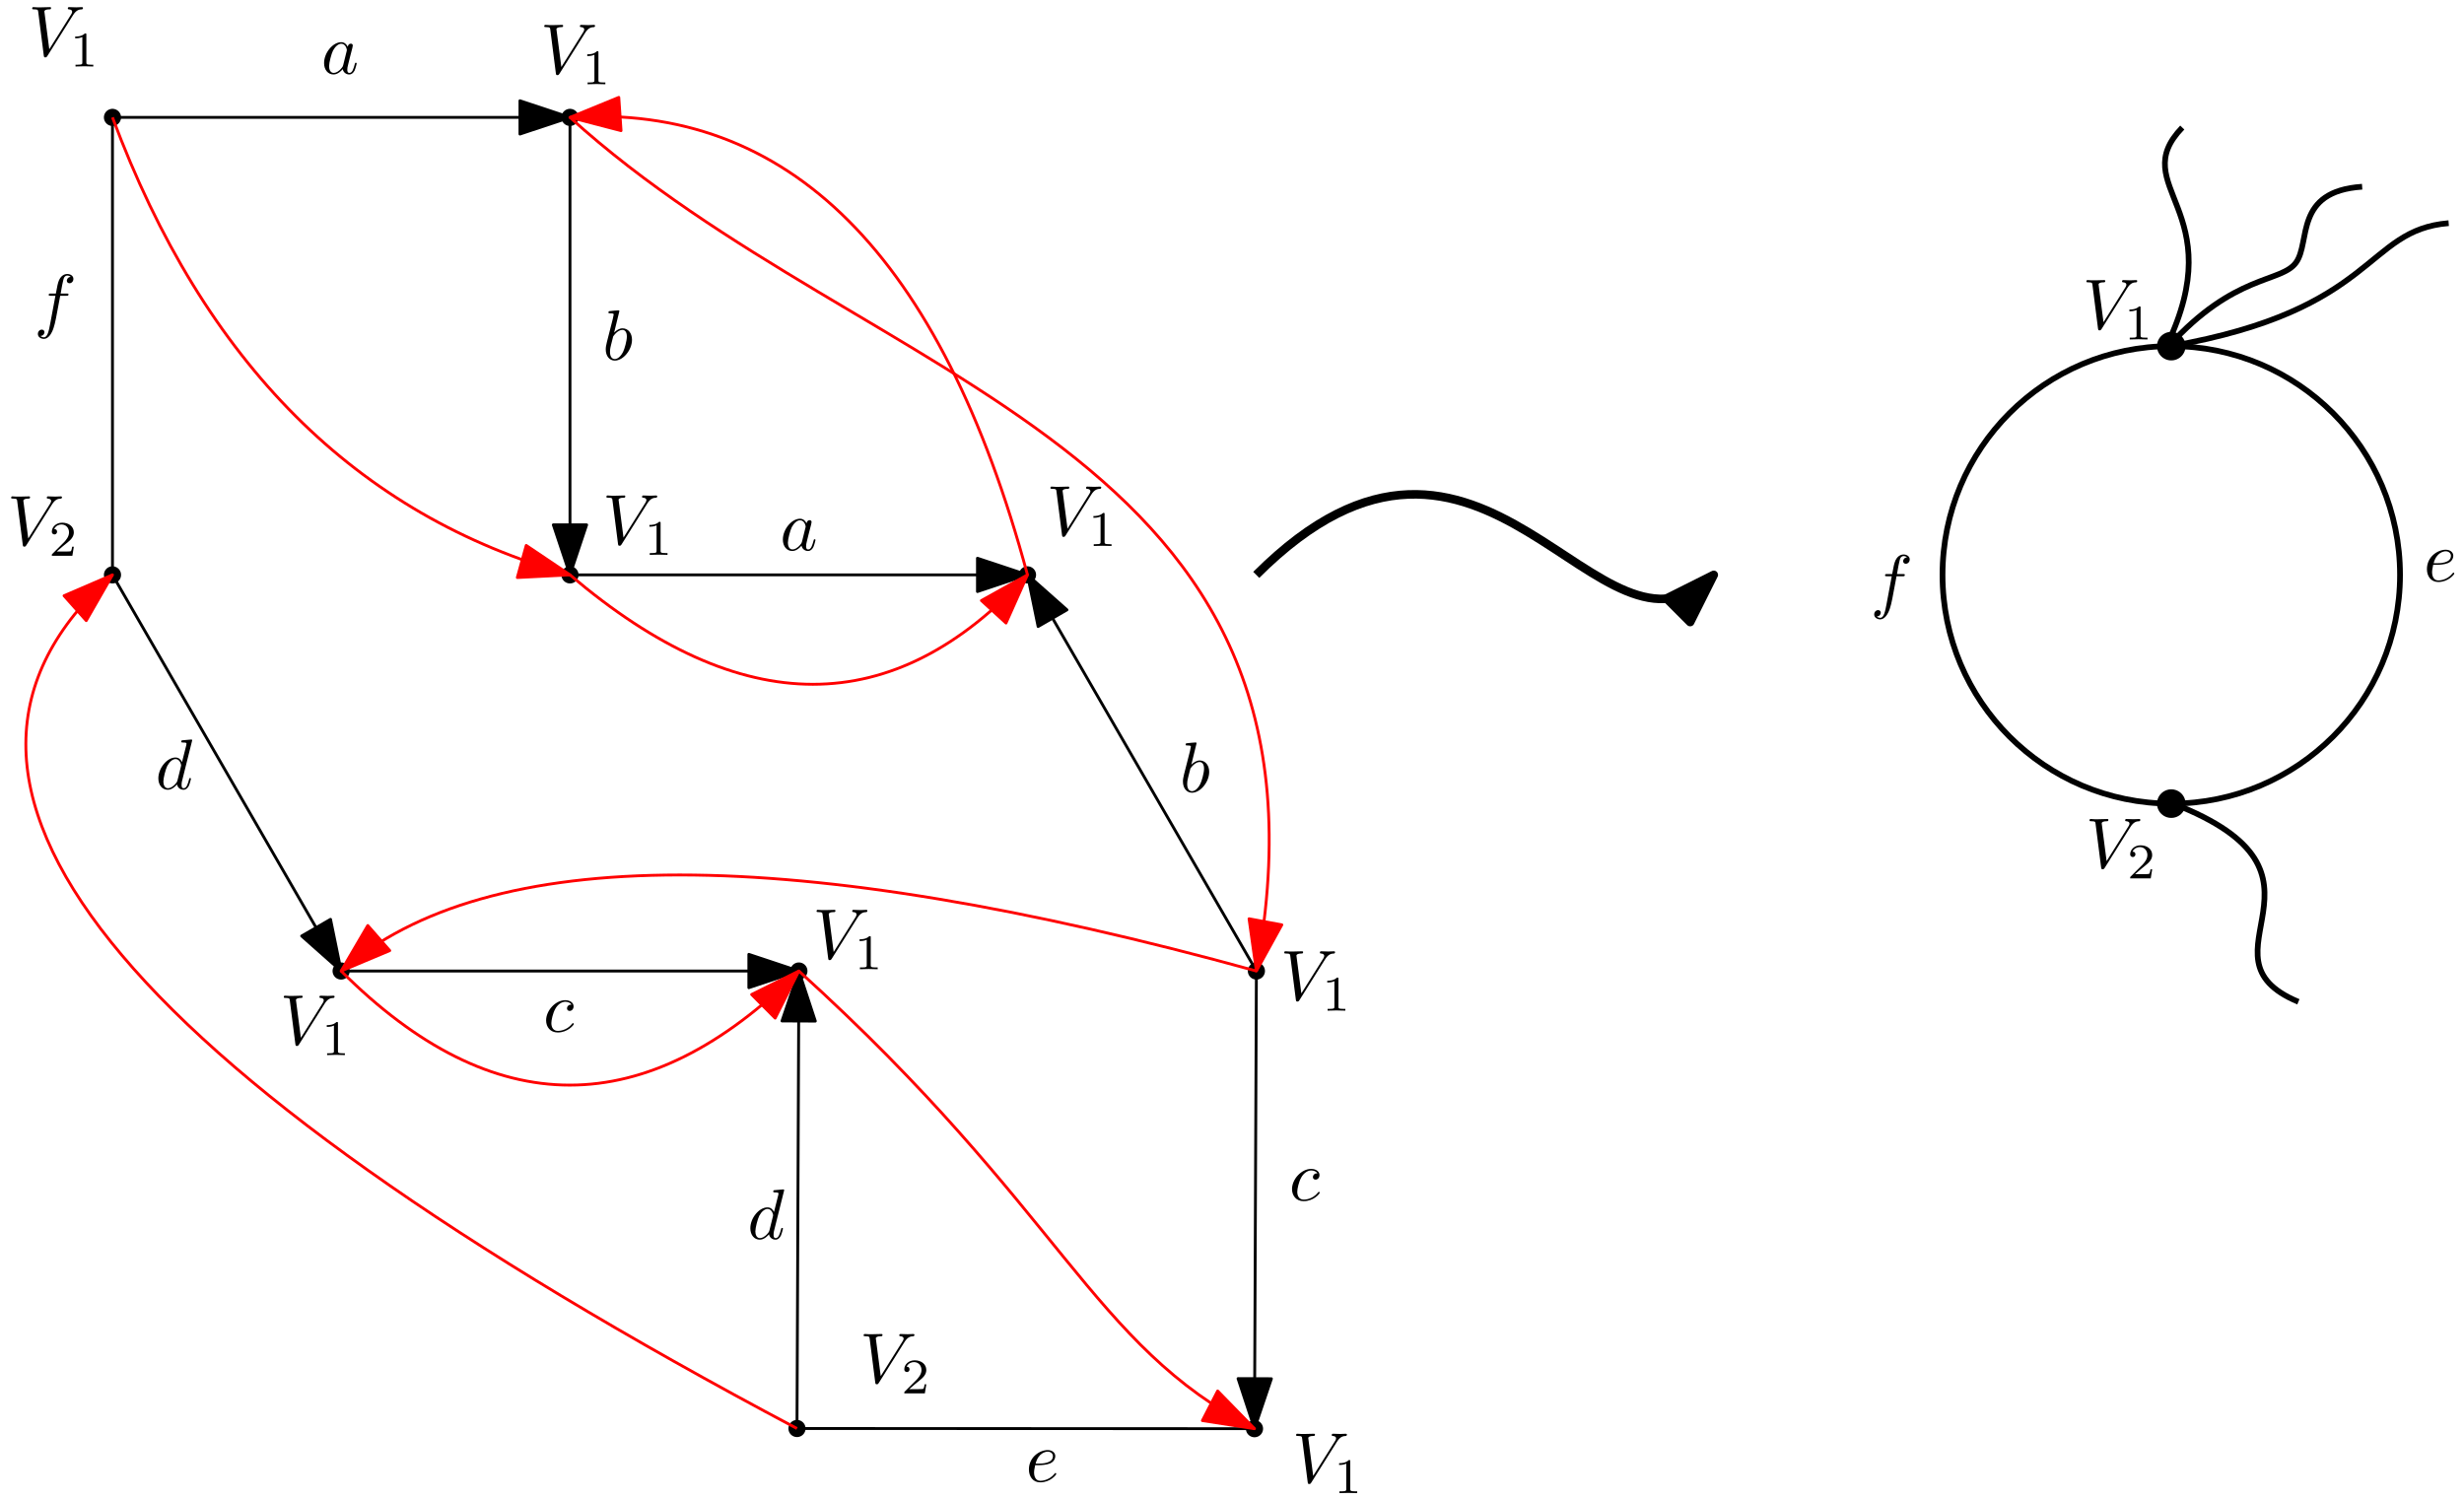 <?xml version="1.0" encoding="UTF-8"?>
<svg xmlns="http://www.w3.org/2000/svg" xmlns:xlink="http://www.w3.org/1999/xlink" width="344.683pt" height="209.88pt" viewBox="0 0 344.683 209.88" version="1.1">
<defs>
<g>
<symbol overflow="visible" id="glyph0-0">
<path style="stroke:none;" d=""/>
</symbol>
<symbol overflow="visible" id="glyph0-1">
<path style="stroke:none;" d="M 3.719 -3.766 C 3.531 -4.141 3.25 -4.406 2.797 -4.406 C 1.641 -4.406 0.406 -2.938 0.406 -1.484 C 0.406 -0.547 0.953 0.109 1.719 0.109 C 1.922 0.109 2.422 0.062 3.016 -0.641 C 3.094 -0.219 3.453 0.109 3.922 0.109 C 4.281 0.109 4.5 -0.125 4.672 -0.438 C 4.828 -0.797 4.969 -1.406 4.969 -1.422 C 4.969 -1.531 4.875 -1.531 4.844 -1.531 C 4.75 -1.531 4.734 -1.484 4.703 -1.344 C 4.531 -0.703 4.359 -0.109 3.953 -0.109 C 3.672 -0.109 3.656 -0.375 3.656 -0.562 C 3.656 -0.781 3.672 -0.875 3.781 -1.312 C 3.891 -1.719 3.906 -1.828 4 -2.203 L 4.359 -3.594 C 4.422 -3.875 4.422 -3.891 4.422 -3.938 C 4.422 -4.109 4.312 -4.203 4.141 -4.203 C 3.891 -4.203 3.75 -3.984 3.719 -3.766 Z M 3.078 -1.188 C 3.016 -1 3.016 -0.984 2.875 -0.812 C 2.438 -0.266 2.031 -0.109 1.75 -0.109 C 1.25 -0.109 1.109 -0.656 1.109 -1.047 C 1.109 -1.547 1.422 -2.766 1.656 -3.234 C 1.969 -3.812 2.406 -4.188 2.812 -4.188 C 3.453 -4.188 3.594 -3.375 3.594 -3.312 C 3.594 -3.25 3.578 -3.188 3.562 -3.141 Z M 3.078 -1.188 "/>
</symbol>
<symbol overflow="visible" id="glyph0-2">
<path style="stroke:none;" d="M 2.375 -6.812 C 2.375 -6.812 2.375 -6.922 2.25 -6.922 C 2.031 -6.922 1.297 -6.844 1.031 -6.812 C 0.953 -6.812 0.844 -6.797 0.844 -6.625 C 0.844 -6.5 0.938 -6.5 1.094 -6.5 C 1.562 -6.5 1.578 -6.438 1.578 -6.328 C 1.578 -6.266 1.5 -5.922 1.453 -5.719 L 0.625 -2.469 C 0.516 -1.969 0.469 -1.797 0.469 -1.453 C 0.469 -0.516 1 0.109 1.734 0.109 C 2.906 0.109 4.141 -1.375 4.141 -2.812 C 4.141 -3.719 3.609 -4.406 2.812 -4.406 C 2.359 -4.406 1.938 -4.109 1.641 -3.812 Z M 1.453 -3.047 C 1.5 -3.266 1.5 -3.281 1.594 -3.391 C 2.078 -4.031 2.531 -4.188 2.797 -4.188 C 3.156 -4.188 3.422 -3.891 3.422 -3.25 C 3.422 -2.656 3.094 -1.516 2.906 -1.141 C 2.578 -0.469 2.125 -0.109 1.734 -0.109 C 1.391 -0.109 1.062 -0.375 1.062 -1.109 C 1.062 -1.312 1.062 -1.5 1.219 -2.125 Z M 1.453 -3.047 "/>
</symbol>
<symbol overflow="visible" id="glyph0-3">
<path style="stroke:none;" d="M 3.953 -3.781 C 3.781 -3.781 3.656 -3.781 3.516 -3.656 C 3.344 -3.5 3.328 -3.328 3.328 -3.266 C 3.328 -3.016 3.516 -2.906 3.703 -2.906 C 3.984 -2.906 4.25 -3.156 4.25 -3.547 C 4.25 -4.031 3.781 -4.406 3.078 -4.406 C 1.734 -4.406 0.406 -2.984 0.406 -1.578 C 0.406 -0.672 0.984 0.109 2.031 0.109 C 3.453 0.109 4.281 -0.953 4.281 -1.062 C 4.281 -1.125 4.234 -1.203 4.172 -1.203 C 4.109 -1.203 4.094 -1.172 4.031 -1.094 C 3.25 -0.109 2.156 -0.109 2.047 -0.109 C 1.422 -0.109 1.141 -0.594 1.141 -1.203 C 1.141 -1.609 1.344 -2.578 1.688 -3.188 C 2 -3.766 2.547 -4.188 3.094 -4.188 C 3.422 -4.188 3.812 -4.062 3.953 -3.781 Z M 3.953 -3.781 "/>
</symbol>
<symbol overflow="visible" id="glyph0-4">
<path style="stroke:none;" d="M 1.859 -2.297 C 2.156 -2.297 2.891 -2.328 3.391 -2.531 C 4.094 -2.828 4.141 -3.422 4.141 -3.562 C 4.141 -4 3.766 -4.406 3.078 -4.406 C 1.969 -4.406 0.453 -3.438 0.453 -1.688 C 0.453 -0.672 1.047 0.109 2.031 0.109 C 3.453 0.109 4.281 -0.953 4.281 -1.062 C 4.281 -1.125 4.234 -1.203 4.172 -1.203 C 4.109 -1.203 4.094 -1.172 4.031 -1.094 C 3.25 -0.109 2.156 -0.109 2.047 -0.109 C 1.266 -0.109 1.172 -0.953 1.172 -1.266 C 1.172 -1.391 1.188 -1.688 1.328 -2.297 Z M 1.391 -2.516 C 1.781 -4.031 2.812 -4.188 3.078 -4.188 C 3.531 -4.188 3.812 -3.891 3.812 -3.562 C 3.812 -2.516 2.219 -2.516 1.797 -2.516 Z M 1.391 -2.516 "/>
</symbol>
<symbol overflow="visible" id="glyph0-5">
<path style="stroke:none;" d="M 5.141 -6.812 C 5.141 -6.812 5.141 -6.922 5.016 -6.922 C 4.859 -6.922 3.922 -6.828 3.75 -6.812 C 3.672 -6.797 3.609 -6.75 3.609 -6.625 C 3.609 -6.5 3.703 -6.5 3.844 -6.5 C 4.328 -6.5 4.344 -6.438 4.344 -6.328 L 4.312 -6.125 L 3.719 -3.766 C 3.531 -4.141 3.25 -4.406 2.797 -4.406 C 1.641 -4.406 0.406 -2.938 0.406 -1.484 C 0.406 -0.547 0.953 0.109 1.719 0.109 C 1.922 0.109 2.422 0.062 3.016 -0.641 C 3.094 -0.219 3.453 0.109 3.922 0.109 C 4.281 0.109 4.5 -0.125 4.672 -0.438 C 4.828 -0.797 4.969 -1.406 4.969 -1.422 C 4.969 -1.531 4.875 -1.531 4.844 -1.531 C 4.75 -1.531 4.734 -1.484 4.703 -1.344 C 4.531 -0.703 4.359 -0.109 3.953 -0.109 C 3.672 -0.109 3.656 -0.375 3.656 -0.562 C 3.656 -0.812 3.672 -0.875 3.703 -1.047 Z M 3.078 -1.188 C 3.016 -1 3.016 -0.984 2.875 -0.812 C 2.438 -0.266 2.031 -0.109 1.75 -0.109 C 1.25 -0.109 1.109 -0.656 1.109 -1.047 C 1.109 -1.547 1.422 -2.766 1.656 -3.234 C 1.969 -3.812 2.406 -4.188 2.812 -4.188 C 3.453 -4.188 3.594 -3.375 3.594 -3.312 C 3.594 -3.25 3.578 -3.188 3.562 -3.141 Z M 3.078 -1.188 "/>
</symbol>
<symbol overflow="visible" id="glyph0-6">
<path style="stroke:none;" d="M 3.656 -3.984 L 4.516 -3.984 C 4.719 -3.984 4.812 -3.984 4.812 -4.188 C 4.812 -4.297 4.719 -4.297 4.547 -4.297 L 3.719 -4.297 L 3.922 -5.438 C 3.969 -5.641 4.109 -6.344 4.172 -6.469 C 4.25 -6.656 4.422 -6.812 4.641 -6.812 C 4.672 -6.812 4.938 -6.812 5.125 -6.625 C 4.688 -6.594 4.578 -6.234 4.578 -6.094 C 4.578 -5.859 4.766 -5.734 4.953 -5.734 C 5.219 -5.734 5.5 -5.969 5.5 -6.344 C 5.5 -6.797 5.047 -7.031 4.641 -7.031 C 4.297 -7.031 3.672 -6.844 3.375 -5.859 C 3.312 -5.656 3.281 -5.547 3.047 -4.297 L 2.359 -4.297 C 2.156 -4.297 2.047 -4.297 2.047 -4.109 C 2.047 -3.984 2.141 -3.984 2.328 -3.984 L 2.984 -3.984 L 2.25 -0.047 C 2.062 0.922 1.891 1.828 1.375 1.828 C 1.328 1.828 1.094 1.828 0.891 1.641 C 1.359 1.609 1.453 1.25 1.453 1.109 C 1.453 0.875 1.266 0.75 1.078 0.75 C 0.812 0.75 0.531 0.984 0.531 1.359 C 0.531 1.797 0.969 2.047 1.375 2.047 C 1.922 2.047 2.328 1.453 2.5 1.078 C 2.828 0.453 3.047 -0.75 3.062 -0.828 Z M 3.656 -3.984 "/>
</symbol>
<symbol overflow="visible" id="glyph0-7">
<path style="stroke:none;" d="M 6.266 -5.672 C 6.75 -6.453 7.172 -6.484 7.531 -6.5 C 7.656 -6.516 7.672 -6.672 7.672 -6.688 C 7.672 -6.766 7.609 -6.812 7.531 -6.812 C 7.281 -6.812 6.984 -6.781 6.719 -6.781 C 6.391 -6.781 6.047 -6.812 5.734 -6.812 C 5.672 -6.812 5.547 -6.812 5.547 -6.625 C 5.547 -6.516 5.625 -6.5 5.703 -6.5 C 5.969 -6.484 6.156 -6.375 6.156 -6.172 C 6.156 -6.016 6.016 -5.797 6.016 -5.797 L 2.953 -0.922 L 2.266 -6.203 C 2.266 -6.375 2.5 -6.5 2.953 -6.5 C 3.094 -6.5 3.203 -6.5 3.203 -6.703 C 3.203 -6.781 3.125 -6.812 3.078 -6.812 C 2.672 -6.812 2.25 -6.781 1.828 -6.781 C 1.656 -6.781 1.469 -6.781 1.281 -6.781 C 1.109 -6.781 0.922 -6.812 0.75 -6.812 C 0.672 -6.812 0.562 -6.812 0.562 -6.625 C 0.562 -6.5 0.641 -6.5 0.812 -6.5 C 1.359 -6.5 1.375 -6.406 1.406 -6.156 L 2.188 -0.016 C 2.219 0.188 2.266 0.219 2.391 0.219 C 2.547 0.219 2.594 0.172 2.672 0.047 Z M 6.266 -5.672 "/>
</symbol>
<symbol overflow="visible" id="glyph1-0">
<path style="stroke:none;" d=""/>
</symbol>
<symbol overflow="visible" id="glyph1-1">
<path style="stroke:none;" d="M 2.328 -4.438 C 2.328 -4.625 2.328 -4.625 2.125 -4.625 C 1.672 -4.188 1.047 -4.188 0.766 -4.188 L 0.766 -3.938 C 0.922 -3.938 1.391 -3.938 1.766 -4.125 L 1.766 -0.578 C 1.766 -0.344 1.766 -0.25 1.078 -0.25 L 0.812 -0.25 L 0.812 0 C 0.938 0 1.797 -0.031 2.047 -0.031 C 2.266 -0.031 3.141 0 3.297 0 L 3.297 -0.25 L 3.031 -0.25 C 2.328 -0.25 2.328 -0.344 2.328 -0.578 Z M 2.328 -4.438 "/>
</symbol>
<symbol overflow="visible" id="glyph1-2">
<path style="stroke:none;" d="M 3.516 -1.266 L 3.281 -1.266 C 3.266 -1.109 3.188 -0.703 3.094 -0.641 C 3.047 -0.594 2.516 -0.594 2.406 -0.594 L 1.125 -0.594 C 1.859 -1.234 2.109 -1.438 2.516 -1.766 C 3.031 -2.172 3.516 -2.609 3.516 -3.266 C 3.516 -4.109 2.781 -4.625 1.891 -4.625 C 1.031 -4.625 0.438 -4.016 0.438 -3.375 C 0.438 -3.031 0.734 -2.984 0.812 -2.984 C 0.969 -2.984 1.172 -3.109 1.172 -3.359 C 1.172 -3.484 1.125 -3.734 0.766 -3.734 C 0.984 -4.219 1.453 -4.375 1.781 -4.375 C 2.484 -4.375 2.844 -3.828 2.844 -3.266 C 2.844 -2.656 2.406 -2.188 2.188 -1.938 L 0.516 -0.266 C 0.438 -0.203 0.438 -0.188 0.438 0 L 3.312 0 Z M 3.516 -1.266 "/>
</symbol>
</g>
<clipPath id="clip1">
  <path d="M 45 5.02 L 50 5.02 L 50 11 L 45 11 Z M 45 5.02 "/>
</clipPath>
<clipPath id="clip2">
  <path d="M 109 72 L 115 72 L 115 77.973 L 109 77.973 Z M 109 72 "/>
</clipPath>
<clipPath id="clip3">
  <path d="M 180 163 L 185 163 L 185 168.93 L 180 168.93 Z M 180 163 "/>
</clipPath>
<clipPath id="clip4">
  <path d="M 76 139.039 L 81 139.039 L 81 145 L 76 145 Z M 76 139.039 "/>
</clipPath>
<clipPath id="clip5">
  <path d="M 339 76.02 L 344 76.02 L 344 82 L 339 82 Z M 339 76.02 "/>
</clipPath>
</defs>
<g id="surface1">
<path style="fill:none;stroke-width:0.4;stroke-linecap:butt;stroke-linejoin:round;stroke:rgb(0%,0%,0%);stroke-opacity:1;stroke-miterlimit:10;" d="M 224.019 328.583 L 159.984 328.583 " transform="matrix(1,0,0,-1,-112.265,464.423)"/>
<path style="fill-rule:evenodd;fill:rgb(0%,0%,0%);fill-opacity:1;stroke-width:0.4;stroke-linecap:butt;stroke-linejoin:round;stroke:rgb(0%,0%,0%);stroke-opacity:1;stroke-miterlimit:10;" d="M 224.019 328.583 L 217.019 330.915 L 217.019 326.251 Z M 224.019 328.583 " transform="matrix(1,0,0,-1,-112.265,464.423)"/>
<path style="fill:none;stroke-width:0.4;stroke-linecap:butt;stroke-linejoin:round;stroke:rgb(0%,0%,0%);stroke-opacity:1;stroke-miterlimit:10;" d="M 159.984 328.583 L 127.999 384.001 " transform="matrix(1,0,0,-1,-112.265,464.423)"/>
<path style="fill-rule:evenodd;fill:rgb(0%,0%,0%);fill-opacity:1;stroke-width:0.4;stroke-linecap:butt;stroke-linejoin:round;stroke:rgb(0%,0%,0%);stroke-opacity:1;stroke-miterlimit:10;" d="M 159.984 328.583 L 158.503 335.814 L 154.464 333.482 Z M 159.984 328.583 " transform="matrix(1,0,0,-1,-112.265,464.423)"/>
<path style="fill:none;stroke-width:0.4;stroke-linecap:butt;stroke-linejoin:round;stroke:rgb(0%,0%,0%);stroke-opacity:1;stroke-miterlimit:10;" d="M 191.999 384.001 L 255.999 384.001 " transform="matrix(1,0,0,-1,-112.265,464.423)"/>
<path style="fill-rule:evenodd;fill:rgb(0%,0%,0%);fill-opacity:1;stroke-width:0.4;stroke-linecap:butt;stroke-linejoin:round;stroke:rgb(0%,0%,0%);stroke-opacity:1;stroke-miterlimit:10;" d="M 255.999 384.001 L 248.999 386.329 L 248.999 381.669 Z M 255.999 384.001 " transform="matrix(1,0,0,-1,-112.265,464.423)"/>
<path style="fill:none;stroke-width:0.4;stroke-linecap:butt;stroke-linejoin:round;stroke:rgb(0%,0%,0%);stroke-opacity:1;stroke-miterlimit:10;" d="M 224.019 328.583 L 223.753 264.583 " transform="matrix(1,0,0,-1,-112.265,464.423)"/>
<path style="fill-rule:evenodd;fill:rgb(0%,0%,0%);fill-opacity:1;stroke-width:0.4;stroke-linecap:butt;stroke-linejoin:round;stroke:rgb(0%,0%,0%);stroke-opacity:1;stroke-miterlimit:10;" d="M 224.019 328.583 L 221.656 321.595 L 226.32 321.575 Z M 224.019 328.583 " transform="matrix(1,0,0,-1,-112.265,464.423)"/>
<path style="fill:none;stroke-width:0.4;stroke-linecap:butt;stroke-linejoin:round;stroke:rgb(0%,0%,0%);stroke-opacity:1;stroke-miterlimit:10;" d="M 255.999 384.001 L 288.019 328.583 " transform="matrix(1,0,0,-1,-112.265,464.423)"/>
<path style="fill-rule:evenodd;fill:rgb(0%,0%,0%);fill-opacity:1;stroke-width:0.4;stroke-linecap:butt;stroke-linejoin:round;stroke:rgb(0%,0%,0%);stroke-opacity:1;stroke-miterlimit:10;" d="M 255.999 384.001 L 257.484 376.775 L 261.519 379.107 Z M 255.999 384.001 " transform="matrix(1,0,0,-1,-112.265,464.423)"/>
<path style="fill:none;stroke-width:0.4;stroke-linecap:butt;stroke-linejoin:round;stroke:rgb(0%,0%,0%);stroke-opacity:1;stroke-miterlimit:10;" d="M 223.753 264.583 L 287.753 264.556 " transform="matrix(1,0,0,-1,-112.265,464.423)"/>
<path style="fill:none;stroke-width:0.4;stroke-linecap:butt;stroke-linejoin:round;stroke:rgb(0%,0%,0%);stroke-opacity:1;stroke-miterlimit:10;" d="M 288.019 328.583 L 287.753 264.556 " transform="matrix(1,0,0,-1,-112.265,464.423)"/>
<path style="fill-rule:evenodd;fill:rgb(0%,0%,0%);fill-opacity:1;stroke-width:0.4;stroke-linecap:butt;stroke-linejoin:round;stroke:rgb(0%,0%,0%);stroke-opacity:1;stroke-miterlimit:10;" d="M 287.753 264.556 L 290.117 271.544 L 285.452 271.564 Z M 287.753 264.556 " transform="matrix(1,0,0,-1,-112.265,464.423)"/>
<path style="fill:none;stroke-width:0.4;stroke-linecap:butt;stroke-linejoin:round;stroke:rgb(0%,0%,0%);stroke-opacity:1;stroke-miterlimit:10;" d="M 127.999 384.001 L 127.999 448.001 " transform="matrix(1,0,0,-1,-112.265,464.423)"/>
<path style="fill:none;stroke-width:0.4;stroke-linecap:butt;stroke-linejoin:round;stroke:rgb(0%,0%,0%);stroke-opacity:1;stroke-miterlimit:10;" d="M 127.999 448.001 L 191.999 448.001 " transform="matrix(1,0,0,-1,-112.265,464.423)"/>
<path style="fill-rule:evenodd;fill:rgb(0%,0%,0%);fill-opacity:1;stroke-width:0.4;stroke-linecap:butt;stroke-linejoin:round;stroke:rgb(0%,0%,0%);stroke-opacity:1;stroke-miterlimit:10;" d="M 191.999 448.001 L 184.999 450.329 L 184.999 445.669 Z M 191.999 448.001 " transform="matrix(1,0,0,-1,-112.265,464.423)"/>
<path style="fill:none;stroke-width:0.4;stroke-linecap:butt;stroke-linejoin:round;stroke:rgb(0%,0%,0%);stroke-opacity:1;stroke-miterlimit:10;" d="M 191.999 448.001 L 191.999 384.001 " transform="matrix(1,0,0,-1,-112.265,464.423)"/>
<path style="fill-rule:evenodd;fill:rgb(0%,0%,0%);fill-opacity:1;stroke-width:0.4;stroke-linecap:butt;stroke-linejoin:round;stroke:rgb(0%,0%,0%);stroke-opacity:1;stroke-miterlimit:10;" d="M 191.999 384.001 L 194.331 391.001 L 189.667 391.001 Z M 191.999 384.001 " transform="matrix(1,0,0,-1,-112.265,464.423)"/>
<path style="fill:none;stroke-width:0.8;stroke-linecap:round;stroke-linejoin:round;stroke:rgb(0%,0%,0%);stroke-opacity:1;stroke-miterlimit:10;" d="M 127.999 448.001 L 127.999 448.001 " transform="matrix(1,0,0,-1,-112.265,464.423)"/>
<path style="fill:none;stroke-width:2.4;stroke-linecap:round;stroke-linejoin:round;stroke:rgb(0%,0%,0%);stroke-opacity:1;stroke-miterlimit:10;" d="M 127.999 448.001 L 127.999 448.001 " transform="matrix(1,0,0,-1,-112.265,464.423)"/>
<path style="fill:none;stroke-width:2.4;stroke-linecap:round;stroke-linejoin:round;stroke:rgb(0%,0%,0%);stroke-opacity:1;stroke-miterlimit:10;" d="M 191.999 448.001 L 191.999 448.001 " transform="matrix(1,0,0,-1,-112.265,464.423)"/>
<path style="fill:none;stroke-width:2.4;stroke-linecap:round;stroke-linejoin:round;stroke:rgb(0%,0%,0%);stroke-opacity:1;stroke-miterlimit:10;" d="M 191.999 384.001 L 191.999 384.001 " transform="matrix(1,0,0,-1,-112.265,464.423)"/>
<path style="fill:none;stroke-width:2.4;stroke-linecap:round;stroke-linejoin:round;stroke:rgb(0%,0%,0%);stroke-opacity:1;stroke-miterlimit:10;" d="M 127.999 384.001 L 127.999 384.001 " transform="matrix(1,0,0,-1,-112.265,464.423)"/>
<path style="fill:none;stroke-width:2.4;stroke-linecap:round;stroke-linejoin:round;stroke:rgb(0%,0%,0%);stroke-opacity:1;stroke-miterlimit:10;" d="M 255.999 384.001 L 255.999 384.001 " transform="matrix(1,0,0,-1,-112.265,464.423)"/>
<path style="fill:none;stroke-width:2.4;stroke-linecap:round;stroke-linejoin:round;stroke:rgb(0%,0%,0%);stroke-opacity:1;stroke-miterlimit:10;" d="M 288.019 328.583 L 288.019 328.583 " transform="matrix(1,0,0,-1,-112.265,464.423)"/>
<path style="fill:none;stroke-width:2.4;stroke-linecap:round;stroke-linejoin:round;stroke:rgb(0%,0%,0%);stroke-opacity:1;stroke-miterlimit:10;" d="M 224.019 328.583 L 224.019 328.583 " transform="matrix(1,0,0,-1,-112.265,464.423)"/>
<path style="fill:none;stroke-width:2.4;stroke-linecap:round;stroke-linejoin:round;stroke:rgb(0%,0%,0%);stroke-opacity:1;stroke-miterlimit:10;" d="M 159.984 328.583 L 159.984 328.583 " transform="matrix(1,0,0,-1,-112.265,464.423)"/>
<path style="fill:none;stroke-width:2.4;stroke-linecap:round;stroke-linejoin:round;stroke:rgb(0%,0%,0%);stroke-opacity:1;stroke-miterlimit:10;" d="M 223.753 264.583 L 223.753 264.583 " transform="matrix(1,0,0,-1,-112.265,464.423)"/>
<path style="fill:none;stroke-width:2.4;stroke-linecap:round;stroke-linejoin:round;stroke:rgb(0%,0%,0%);stroke-opacity:1;stroke-miterlimit:10;" d="M 287.753 264.556 L 287.753 264.556 " transform="matrix(1,0,0,-1,-112.265,464.423)"/>
<g clip-path="url(#clip1)" clip-rule="nonzero">
<g style="fill:rgb(0%,0%,0%);fill-opacity:1;">
  <use xlink:href="#glyph0-1" x="44.928" y="10.309"/>
</g>
</g>
<g style="fill:rgb(0%,0%,0%);fill-opacity:1;">
  <use xlink:href="#glyph0-2" x="84.268" y="50.337"/>
</g>
<g clip-path="url(#clip2)" clip-rule="nonzero">
<g style="fill:rgb(0%,0%,0%);fill-opacity:1;">
  <use xlink:href="#glyph0-1" x="109.108" y="76.973"/>
</g>
</g>
<g style="fill:rgb(0%,0%,0%);fill-opacity:1;">
  <use xlink:href="#glyph0-2" x="165.01" y="110.79"/>
</g>
<g clip-path="url(#clip3)" clip-rule="nonzero">
<g style="fill:rgb(0%,0%,0%);fill-opacity:1;">
  <use xlink:href="#glyph0-3" x="180.331" y="167.93"/>
</g>
</g>
<g style="fill:rgb(0%,0%,0%);fill-opacity:1;">
  <use xlink:href="#glyph0-4" x="143.479" y="207.266"/>
</g>
<g style="fill:rgb(0%,0%,0%);fill-opacity:1;">
  <use xlink:href="#glyph0-5" x="104.557" y="173.313"/>
</g>
<g clip-path="url(#clip4)" clip-rule="nonzero">
<g style="fill:rgb(0%,0%,0%);fill-opacity:1;">
  <use xlink:href="#glyph0-3" x="75.987" y="144.329"/>
</g>
</g>
<g style="fill:rgb(0%,0%,0%);fill-opacity:1;">
  <use xlink:href="#glyph0-5" x="21.745" y="110.376"/>
</g>
<g style="fill:rgb(0%,0%,0%);fill-opacity:1;">
  <use xlink:href="#glyph0-6" x="4.768" y="45.361"/>
</g>
<g style="fill:rgb(0%,0%,0%);fill-opacity:1;">
  <use xlink:href="#glyph0-7" x="3.94" y="7.808"/>
</g>
<g style="fill:rgb(0%,0%,0%);fill-opacity:1;">
  <use xlink:href="#glyph1-1" x="9.752" y="9.302"/>
</g>
<path style="fill:none;stroke-width:0.4;stroke-linecap:butt;stroke-linejoin:round;stroke:rgb(100%,0%,0%);stroke-opacity:1;stroke-miterlimit:10;" d="M 127.999 448.001 C 140.812 413.63 162.144 392.298 191.999 384.001 " transform="matrix(1,0,0,-1,-112.265,464.423)"/>
<path style="fill-rule:evenodd;fill:rgb(100%,0%,0%);fill-opacity:1;stroke-width:0.4;stroke-linecap:butt;stroke-linejoin:round;stroke:rgb(100%,0%,0%);stroke-opacity:1;stroke-miterlimit:10;" d="M 191.999 384.001 L 185.878 388.118 L 184.632 383.63 Z M 191.999 384.001 " transform="matrix(1,0,0,-1,-112.265,464.423)"/>
<g style="fill:rgb(0%,0%,0%);fill-opacity:1;">
  <use xlink:href="#glyph0-7" x="84.268" y="76.128"/>
</g>
<g style="fill:rgb(0%,0%,0%);fill-opacity:1;">
  <use xlink:href="#glyph1-1" x="90.08" y="77.622"/>
</g>
<path style="fill:none;stroke-width:0.4;stroke-linecap:butt;stroke-linejoin:round;stroke:rgb(100%,0%,0%);stroke-opacity:1;stroke-miterlimit:10;" d="M 191.999 384.001 C 215.976 363.591 237.308 363.591 255.999 384.001 " transform="matrix(1,0,0,-1,-112.265,464.423)"/>
<path style="fill-rule:evenodd;fill:rgb(100%,0%,0%);fill-opacity:1;stroke-width:0.4;stroke-linecap:butt;stroke-linejoin:round;stroke:rgb(100%,0%,0%);stroke-opacity:1;stroke-miterlimit:10;" d="M 255.999 384.001 L 249.554 380.411 L 252.992 377.263 Z M 255.999 384.001 " transform="matrix(1,0,0,-1,-112.265,464.423)"/>
<g style="fill:rgb(0%,0%,0%);fill-opacity:1;">
  <use xlink:href="#glyph0-7" x="146.378" y="74.886"/>
</g>
<g style="fill:rgb(0%,0%,0%);fill-opacity:1;">
  <use xlink:href="#glyph1-1" x="152.19" y="76.38"/>
</g>
<path style="fill:none;stroke-width:0.4;stroke-linecap:butt;stroke-linejoin:round;stroke:rgb(100%,0%,0%);stroke-opacity:1;stroke-miterlimit:10;" d="M 255.999 384.001 C 243.933 428.736 222.601 450.068 191.999 448.001 " transform="matrix(1,0,0,-1,-112.265,464.423)"/>
<path style="fill-rule:evenodd;fill:rgb(100%,0%,0%);fill-opacity:1;stroke-width:0.4;stroke-linecap:butt;stroke-linejoin:round;stroke:rgb(100%,0%,0%);stroke-opacity:1;stroke-miterlimit:10;" d="M 191.999 448.001 L 199.14 446.146 L 198.827 450.798 Z M 191.999 448.001 " transform="matrix(1,0,0,-1,-112.265,464.423)"/>
<g style="fill:rgb(0%,0%,0%);fill-opacity:1;">
  <use xlink:href="#glyph0-7" x="75.573" y="10.292"/>
</g>
<g style="fill:rgb(0%,0%,0%);fill-opacity:1;">
  <use xlink:href="#glyph1-1" x="81.385" y="11.786"/>
</g>
<path style="fill:none;stroke-width:0.4;stroke-linecap:butt;stroke-linejoin:round;stroke:rgb(100%,0%,0%);stroke-opacity:1;stroke-miterlimit:10;" d="M 191.999 448.001 C 234.171 409.696 301.663 402.657 288.019 328.583 " transform="matrix(1,0,0,-1,-112.265,464.423)"/>
<path style="fill-rule:evenodd;fill:rgb(100%,0%,0%);fill-opacity:1;stroke-width:0.4;stroke-linecap:butt;stroke-linejoin:round;stroke:rgb(100%,0%,0%);stroke-opacity:1;stroke-miterlimit:10;" d="M 288.019 328.583 L 291.577 335.044 L 286.992 335.892 Z M 288.019 328.583 " transform="matrix(1,0,0,-1,-112.265,464.423)"/>
<g style="fill:rgb(0%,0%,0%);fill-opacity:1;">
  <use xlink:href="#glyph0-7" x="179.089" y="139.893"/>
</g>
<g style="fill:rgb(0%,0%,0%);fill-opacity:1;">
  <use xlink:href="#glyph1-1" x="184.901" y="141.387"/>
</g>
<path style="fill:none;stroke-width:0.4;stroke-linecap:butt;stroke-linejoin:round;stroke:rgb(100%,0%,0%);stroke-opacity:1;stroke-miterlimit:10;" d="M 288.019 328.583 C 223.136 346.497 180.456 346.497 159.984 328.583 " transform="matrix(1,0,0,-1,-112.265,464.423)"/>
<path style="fill-rule:evenodd;fill:rgb(100%,0%,0%);fill-opacity:1;stroke-width:0.4;stroke-linecap:butt;stroke-linejoin:round;stroke:rgb(100%,0%,0%);stroke-opacity:1;stroke-miterlimit:10;" d="M 159.984 328.583 L 166.785 331.439 L 163.714 334.946 Z M 159.984 328.583 " transform="matrix(1,0,0,-1,-112.265,464.423)"/>
<g style="fill:rgb(0%,0%,0%);fill-opacity:1;">
  <use xlink:href="#glyph0-7" x="39.135" y="146.105"/>
</g>
<g style="fill:rgb(0%,0%,0%);fill-opacity:1;">
  <use xlink:href="#glyph1-1" x="44.947" y="147.599"/>
</g>
<path style="fill:none;stroke-width:0.4;stroke-linecap:butt;stroke-linejoin:round;stroke:rgb(100%,0%,0%);stroke-opacity:1;stroke-miterlimit:10;" d="M 159.984 328.583 C 181.285 307.302 202.628 307.302 224.019 328.583 " transform="matrix(1,0,0,-1,-112.265,464.423)"/>
<path style="fill-rule:evenodd;fill:rgb(100%,0%,0%);fill-opacity:1;stroke-width:0.4;stroke-linecap:butt;stroke-linejoin:round;stroke:rgb(100%,0%,0%);stroke-opacity:1;stroke-miterlimit:10;" d="M 224.019 328.583 L 217.41 325.298 L 220.699 321.993 Z M 224.019 328.583 " transform="matrix(1,0,0,-1,-112.265,464.423)"/>
<g style="fill:rgb(0%,0%,0%);fill-opacity:1;">
  <use xlink:href="#glyph0-7" x="113.667" y="134.097"/>
</g>
<g style="fill:rgb(0%,0%,0%);fill-opacity:1;">
  <use xlink:href="#glyph1-1" x="119.479" y="135.591"/>
</g>
<path style="fill:none;stroke-width:0.4;stroke-linecap:butt;stroke-linejoin:round;stroke:rgb(100%,0%,0%);stroke-opacity:1;stroke-miterlimit:10;" d="M 224.019 328.583 C 261.085 295.001 264.812 276.368 287.753 264.556 " transform="matrix(1,0,0,-1,-112.265,464.423)"/>
<path style="fill-rule:evenodd;fill:rgb(100%,0%,0%);fill-opacity:1;stroke-width:0.4;stroke-linecap:butt;stroke-linejoin:round;stroke:rgb(100%,0%,0%);stroke-opacity:1;stroke-miterlimit:10;" d="M 287.753 264.556 L 282.601 269.833 L 280.464 265.689 Z M 287.753 264.556 " transform="matrix(1,0,0,-1,-112.265,464.423)"/>
<g style="fill:rgb(0%,0%,0%);fill-opacity:1;">
  <use xlink:href="#glyph0-7" x="180.746" y="207.386"/>
</g>
<g style="fill:rgb(0%,0%,0%);fill-opacity:1;">
  <use xlink:href="#glyph1-1" x="186.558" y="208.88"/>
</g>
<g style="fill:rgb(0%,0%,0%);fill-opacity:1;">
  <use xlink:href="#glyph0-7" x="120.25" y="193.433"/>
</g>
<g style="fill:rgb(0%,0%,0%);fill-opacity:1;">
  <use xlink:href="#glyph1-2" x="126.062" y="194.927"/>
</g>
<path style="fill:none;stroke-width:0.4;stroke-linecap:butt;stroke-linejoin:round;stroke:rgb(100%,0%,0%);stroke-opacity:1;stroke-miterlimit:10;" d="M 223.753 264.583 C 127.738 315.505 95.816 355.31 127.999 384.001 " transform="matrix(1,0,0,-1,-112.265,464.423)"/>
<path style="fill-rule:evenodd;fill:rgb(100%,0%,0%);fill-opacity:1;stroke-width:0.4;stroke-linecap:butt;stroke-linejoin:round;stroke:rgb(100%,0%,0%);stroke-opacity:1;stroke-miterlimit:10;" d="M 127.999 384.001 L 121.226 381.083 L 124.328 377.603 Z M 127.999 384.001 " transform="matrix(1,0,0,-1,-112.265,464.423)"/>
<g style="fill:rgb(0%,0%,0%);fill-opacity:1;">
  <use xlink:href="#glyph0-7" x="1" y="76.253"/>
</g>
<g style="fill:rgb(0%,0%,0%);fill-opacity:1;">
  <use xlink:href="#glyph1-2" x="6.812" y="77.747"/>
</g>
<g style="fill:rgb(0%,0%,0%);fill-opacity:1;">
  <use xlink:href="#glyph0-7" x="291.3" y="45.996"/>
</g>
<g style="fill:rgb(0%,0%,0%);fill-opacity:1;">
  <use xlink:href="#glyph1-1" x="297.112" y="47.49"/>
</g>
<g style="fill:rgb(0%,0%,0%);fill-opacity:1;">
  <use xlink:href="#glyph0-7" x="291.736" y="121.386"/>
</g>
<g style="fill:rgb(0%,0%,0%);fill-opacity:1;">
  <use xlink:href="#glyph1-2" x="297.548" y="122.88"/>
</g>
<g clip-path="url(#clip5)" clip-rule="nonzero">
<g style="fill:rgb(0%,0%,0%);fill-opacity:1;">
  <use xlink:href="#glyph0-4" x="339.044" y="81.31"/>
</g>
</g>
<g style="fill:rgb(0%,0%,0%);fill-opacity:1;">
  <use xlink:href="#glyph0-6" x="261.646" y="84.601"/>
</g>
<path style="fill:none;stroke-width:0.8;stroke-linecap:butt;stroke-linejoin:round;stroke:rgb(0%,0%,0%);stroke-opacity:1;stroke-miterlimit:10;" d="M 447.999 384.001 C 447.999 401.673 433.671 416.001 415.999 416.001 C 398.327 416.001 383.999 401.673 383.999 384.001 C 383.999 366.325 398.327 352.001 415.999 352.001 C 433.671 352.001 447.999 366.325 447.999 384.001 " transform="matrix(1,0,0,-1,-112.265,464.423)"/>
<path style="fill:none;stroke-width:1.6;stroke-linecap:round;stroke-linejoin:round;stroke:rgb(0%,0%,0%);stroke-opacity:1;stroke-miterlimit:10;" d="M 416.265 415.997 L 416.265 415.997 " transform="matrix(1,0,0,-1,-112.265,464.423)"/>
<path style="fill:none;stroke-width:4;stroke-linecap:round;stroke-linejoin:round;stroke:rgb(0%,0%,0%);stroke-opacity:1;stroke-miterlimit:10;" d="M 415.999 416.001 L 415.999 416.001 " transform="matrix(1,0,0,-1,-112.265,464.423)"/>
<path style="fill:none;stroke-width:4;stroke-linecap:round;stroke-linejoin:round;stroke:rgb(0%,0%,0%);stroke-opacity:1;stroke-miterlimit:10;" d="M 415.999 352.001 L 415.999 352.001 " transform="matrix(1,0,0,-1,-112.265,464.423)"/>
<path style="fill:none;stroke-width:0.8;stroke-linecap:butt;stroke-linejoin:round;stroke:rgb(0%,0%,0%);stroke-opacity:1;stroke-miterlimit:10;" d="M 416.269 352.001 C 441.745 342.111 418.492 330.642 433.781 324.275 " transform="matrix(1,0,0,-1,-112.265,464.423)"/>
<path style="fill:none;stroke-width:0.8;stroke-linecap:butt;stroke-linejoin:round;stroke:rgb(0%,0%,0%);stroke-opacity:1;stroke-miterlimit:10;" d="M 415.949 416.001 C 444.929 421.099 443.019 432.247 454.804 433.204 " transform="matrix(1,0,0,-1,-112.265,464.423)"/>
<path style="fill:none;stroke-width:0.8;stroke-linecap:butt;stroke-linejoin:round;stroke:rgb(0%,0%,0%);stroke-opacity:1;stroke-miterlimit:10;" d="M 415.644 415.997 C 424.863 426.196 431.382 424.825 433.452 427.693 C 435.523 430.56 433.144 437.661 442.699 438.302 " transform="matrix(1,0,0,-1,-112.265,464.423)"/>
<path style="fill:none;stroke-width:0.8;stroke-linecap:butt;stroke-linejoin:round;stroke:rgb(0%,0%,0%);stroke-opacity:1;stroke-miterlimit:10;" d="M 415.324 415.993 C 424.546 435.114 409.574 438.302 417.538 446.579 " transform="matrix(1,0,0,-1,-112.265,464.423)"/>
<path style="fill:none;stroke-width:1.2;stroke-linecap:butt;stroke-linejoin:round;stroke:rgb(0%,0%,0%);stroke-opacity:1;stroke-miterlimit:10;" d="M 287.999 384.001 C 319.999 416.001 335.999 368.001 351.999 384.001 " transform="matrix(1,0,0,-1,-112.265,464.423)"/>
<path style="fill-rule:evenodd;fill:rgb(0%,0%,0%);fill-opacity:1;stroke-width:1.2;stroke-linecap:butt;stroke-linejoin:round;stroke:rgb(0%,0%,0%);stroke-opacity:1;stroke-miterlimit:10;" d="M 351.999 384.001 L 345.402 380.7 L 348.699 377.403 Z M 351.999 384.001 " transform="matrix(1,0,0,-1,-112.265,464.423)"/>
</g>
</svg>
